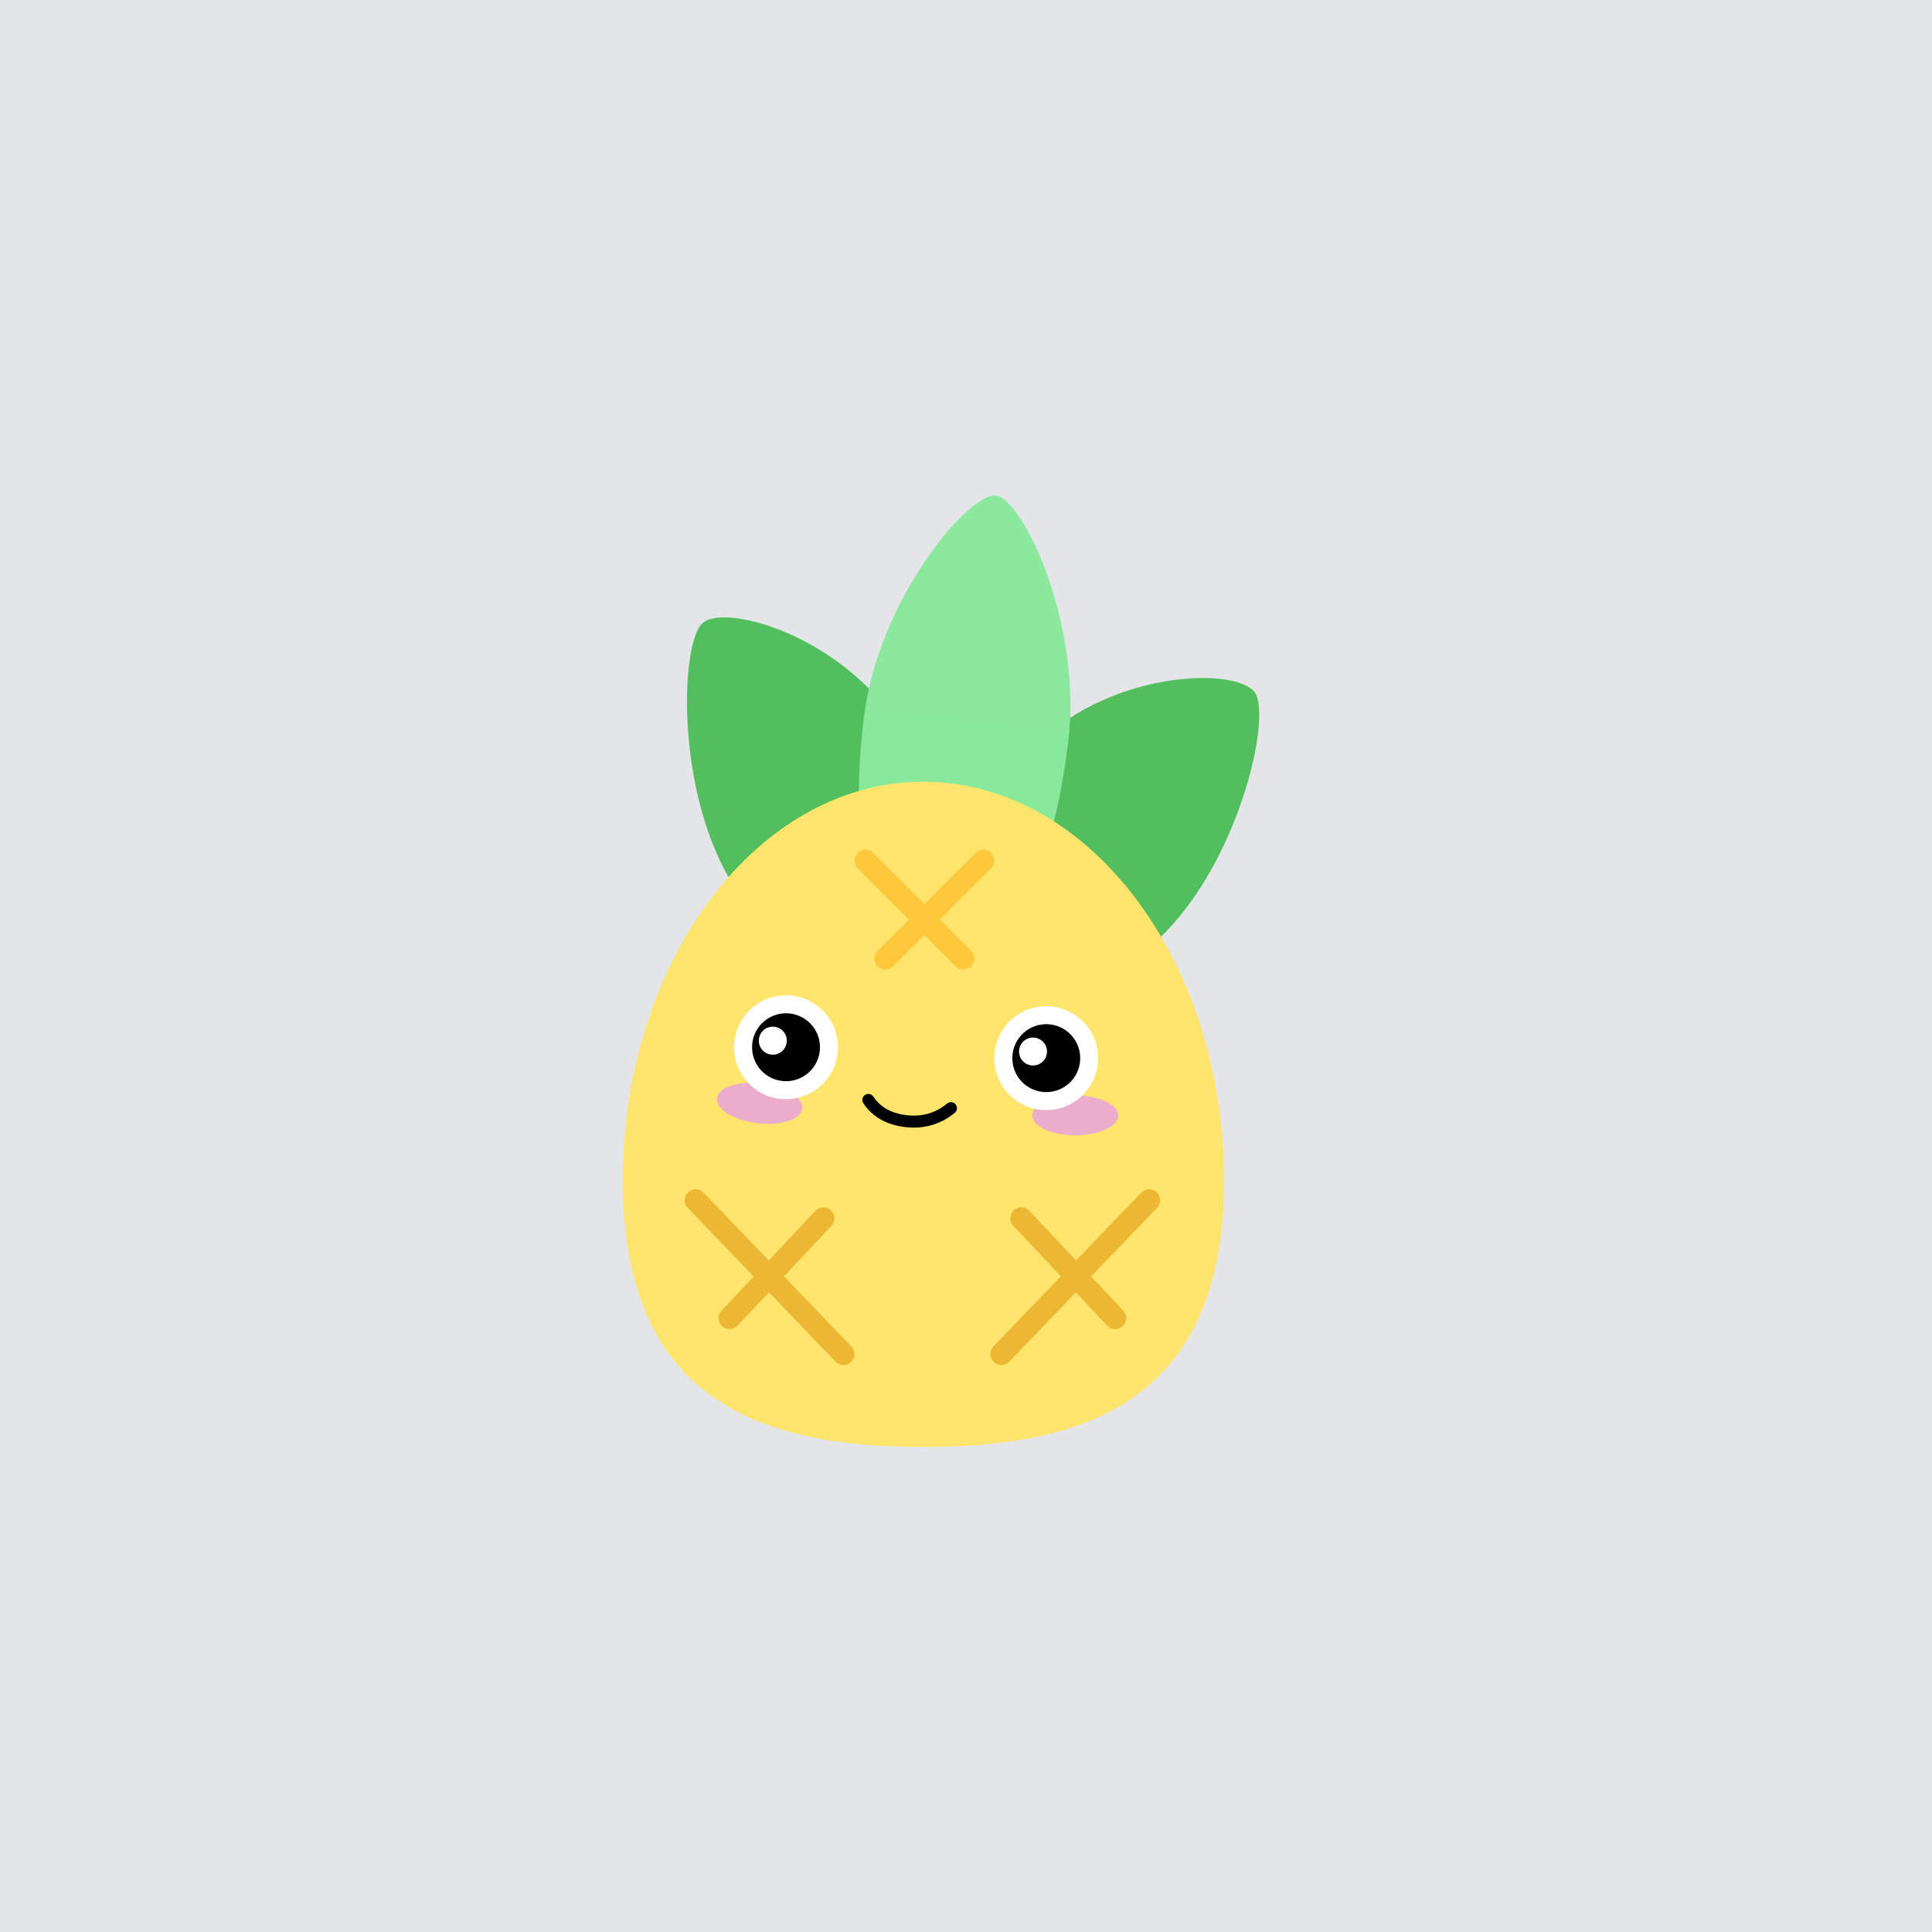 <svg width="64" height="64" viewBox="0 0 64 64" fill="none" xmlns="http://www.w3.org/2000/svg">
<rect width="64" height="64" fill="#E3E5E8"/>
<g clip-path="url(#clip0_1143_169)">
<path d="M30.265 31.696C32.4 29.662 31.749 27.145 29.814 24.095C27.88 21.046 23.986 19.961 23.26 20.653C22.534 21.345 22.373 26.293 24.307 29.343C26.241 32.392 28.129 33.731 30.265 31.696Z" fill="url(#paint0_linear_1143_169)"/>
<path d="M32.111 31.978C33.691 34.469 35.804 33.558 38.418 31.067C41.033 28.576 42.117 23.804 41.58 22.957C41.042 22.11 36.958 22.152 34.344 24.643C31.729 27.134 30.531 29.487 32.111 31.978Z" fill="url(#paint1_linear_1143_169)"/>
<path d="M31.248 30.607C33.871 30.93 34.903 28.506 35.384 24.588C35.865 20.67 33.882 16.529 32.99 16.42C32.098 16.31 29.1 19.84 28.619 23.757C28.138 27.675 28.624 30.285 31.248 30.607Z" fill="url(#paint2_linear_1143_169)"/>
<path d="M30.587 47.933C36.087 47.933 40.548 46.335 40.548 39.089C40.548 31.842 36.087 25.896 30.587 25.896C25.086 25.896 20.629 31.842 20.629 39.089C20.629 46.335 25.086 47.933 30.587 47.933Z" fill="url(#paint3_linear_1143_169)"/>
<path d="M35.618 37.609C36.404 37.609 37.041 37.313 37.041 36.947C37.041 36.582 36.404 36.286 35.618 36.286C34.832 36.286 34.195 36.582 34.195 36.947C34.195 37.313 34.832 37.609 35.618 37.609Z" fill="#EAADCC"/>
<path d="M25.081 37.207C25.861 37.303 26.529 37.087 26.574 36.724C26.618 36.361 26.022 35.989 25.242 35.894C24.462 35.798 23.794 36.014 23.749 36.377C23.705 36.74 24.301 37.111 25.081 37.207Z" fill="#EAADCC"/>
<path d="M28.932 36.33C28.918 36.307 28.899 36.288 28.877 36.273C28.855 36.258 28.831 36.248 28.805 36.243C28.779 36.237 28.752 36.237 28.726 36.242C28.701 36.248 28.676 36.258 28.654 36.273C28.632 36.287 28.613 36.306 28.599 36.328C28.584 36.35 28.574 36.375 28.57 36.401C28.565 36.427 28.565 36.454 28.571 36.48C28.577 36.506 28.587 36.53 28.603 36.552C28.907 37.004 29.376 37.266 29.992 37.337C30.606 37.407 31.154 37.249 31.624 36.867C31.645 36.851 31.662 36.831 31.675 36.808C31.688 36.785 31.697 36.76 31.7 36.733C31.703 36.707 31.701 36.68 31.693 36.655C31.686 36.629 31.673 36.606 31.657 36.585C31.64 36.565 31.619 36.547 31.596 36.535C31.572 36.523 31.547 36.515 31.52 36.513C31.494 36.51 31.467 36.513 31.442 36.521C31.417 36.529 31.393 36.542 31.373 36.559C30.987 36.873 30.546 37 30.037 36.942C29.532 36.884 29.169 36.681 28.932 36.33ZM25.988 33.27C26.175 33.263 26.361 33.293 26.536 33.358C26.711 33.424 26.872 33.523 27.008 33.651C27.145 33.778 27.256 33.931 27.333 34.101C27.411 34.271 27.454 34.455 27.46 34.642C27.467 34.829 27.436 35.015 27.371 35.19C27.306 35.365 27.206 35.525 27.079 35.662C26.951 35.799 26.798 35.909 26.628 35.986C26.458 36.064 26.274 36.107 26.088 36.113C25.901 36.12 25.715 36.09 25.54 36.025C25.364 35.959 25.204 35.86 25.068 35.732C24.931 35.605 24.82 35.452 24.743 35.282C24.666 35.112 24.622 34.928 24.616 34.741C24.609 34.554 24.64 34.368 24.705 34.193C24.77 34.018 24.87 33.858 24.997 33.721C25.125 33.584 25.278 33.474 25.448 33.396C25.618 33.319 25.802 33.276 25.988 33.27Z" fill="black"/>
<path d="M26.063 34.459C26.061 34.398 26.047 34.337 26.022 34.282C25.997 34.226 25.961 34.176 25.917 34.134C25.872 34.093 25.82 34.06 25.763 34.039C25.706 34.017 25.645 34.007 25.584 34.01C25.523 34.012 25.463 34.026 25.407 34.051C25.352 34.077 25.302 34.113 25.26 34.157C25.219 34.202 25.187 34.255 25.166 34.312C25.144 34.369 25.135 34.43 25.137 34.491C25.141 34.614 25.194 34.73 25.284 34.814C25.374 34.897 25.494 34.942 25.616 34.938C25.739 34.934 25.855 34.881 25.939 34.791C26.023 34.701 26.067 34.581 26.063 34.459H26.063Z" fill="white"/>
<path d="M34.608 33.63C34.795 33.623 34.982 33.654 35.157 33.719C35.332 33.785 35.492 33.884 35.629 34.012C35.766 34.139 35.876 34.292 35.953 34.462C36.031 34.632 36.074 34.816 36.08 35.003C36.087 35.189 36.057 35.376 35.991 35.551C35.926 35.726 35.826 35.886 35.699 36.023C35.572 36.159 35.419 36.27 35.248 36.347C35.078 36.425 34.895 36.468 34.708 36.474C34.521 36.481 34.335 36.451 34.16 36.385C33.985 36.32 33.825 36.22 33.688 36.093C33.551 35.965 33.441 35.812 33.363 35.642C33.286 35.472 33.243 35.289 33.236 35.102C33.23 34.915 33.26 34.729 33.325 34.554C33.391 34.379 33.49 34.218 33.618 34.082C33.745 33.945 33.898 33.835 34.068 33.757C34.238 33.68 34.422 33.637 34.608 33.63Z" fill="black"/>
<path d="M25.978 32.972C26.928 32.939 27.724 33.682 27.758 34.631C27.791 35.581 27.048 36.378 26.098 36.411C25.148 36.444 24.352 35.701 24.319 34.751C24.285 33.802 25.028 33.005 25.978 32.972ZM27.162 34.652C27.141 34.031 26.62 33.545 25.999 33.567C25.378 33.589 24.892 34.11 24.914 34.73C24.935 35.352 25.456 35.837 26.077 35.816C26.698 35.794 27.184 35.273 27.162 34.652ZM34.599 33.333C35.548 33.3 36.345 34.043 36.378 34.992C36.412 35.942 35.669 36.739 34.719 36.772C33.769 36.805 32.972 36.062 32.939 35.112C32.906 34.163 33.649 33.366 34.599 33.333ZM35.783 35.013C35.761 34.392 35.241 33.906 34.62 33.928C33.999 33.95 33.513 34.471 33.535 35.092C33.556 35.713 34.077 36.199 34.698 36.177C35.319 36.155 35.805 35.634 35.783 35.013Z" fill="white"/>
<path d="M34.683 34.82C34.681 34.759 34.667 34.699 34.642 34.643C34.617 34.587 34.581 34.537 34.537 34.495C34.492 34.454 34.44 34.421 34.383 34.4C34.326 34.378 34.265 34.368 34.204 34.37C34.143 34.373 34.083 34.387 34.027 34.412C33.972 34.438 33.922 34.474 33.88 34.518C33.839 34.563 33.807 34.616 33.785 34.673C33.764 34.73 33.755 34.791 33.757 34.852C33.762 34.974 33.815 35.09 33.905 35.173C33.995 35.256 34.114 35.301 34.236 35.296C34.359 35.292 34.474 35.24 34.558 35.15C34.642 35.061 34.687 34.942 34.683 34.82Z" fill="white"/>
<path d="M23.307 39.508L25.466 41.754L27.015 40.106C27.081 40.038 27.172 39.998 27.268 39.995C27.363 39.993 27.456 40.028 27.526 40.094C27.596 40.16 27.637 40.25 27.64 40.346C27.644 40.441 27.61 40.534 27.545 40.605L25.971 42.28L28.204 44.603C28.237 44.638 28.263 44.679 28.281 44.723C28.298 44.768 28.307 44.815 28.306 44.863C28.305 44.911 28.294 44.958 28.275 45.002C28.256 45.045 28.229 45.085 28.194 45.118C28.16 45.151 28.119 45.177 28.074 45.195C28.03 45.212 27.982 45.221 27.934 45.22C27.887 45.219 27.84 45.208 27.796 45.189C27.752 45.17 27.712 45.142 27.679 45.108L25.472 42.811L24.435 43.914C24.402 43.949 24.363 43.977 24.319 43.996C24.276 44.016 24.229 44.027 24.181 44.028C24.133 44.03 24.086 44.022 24.041 44.005C23.996 43.988 23.955 43.962 23.92 43.93C23.886 43.897 23.858 43.858 23.838 43.814C23.818 43.77 23.807 43.724 23.806 43.676C23.804 43.628 23.812 43.58 23.829 43.536C23.846 43.491 23.872 43.45 23.904 43.415L24.967 42.285L22.782 40.012C22.749 39.978 22.723 39.937 22.706 39.893C22.688 39.848 22.68 39.801 22.681 39.753C22.682 39.705 22.692 39.658 22.711 39.614C22.73 39.57 22.758 39.531 22.793 39.498C22.827 39.464 22.868 39.438 22.912 39.421C22.957 39.404 23.004 39.395 23.052 39.396C23.1 39.397 23.147 39.407 23.191 39.426C23.235 39.446 23.274 39.473 23.307 39.508ZM37.804 39.508C37.871 39.438 37.963 39.398 38.06 39.396C38.107 39.395 38.155 39.404 38.2 39.421C38.244 39.438 38.285 39.465 38.319 39.498C38.353 39.531 38.381 39.57 38.4 39.614C38.419 39.658 38.43 39.705 38.431 39.753C38.432 39.801 38.423 39.848 38.406 39.893C38.388 39.937 38.362 39.978 38.329 40.012L36.145 42.285L37.207 43.415C37.271 43.483 37.307 43.574 37.306 43.667C37.305 43.761 37.268 43.851 37.203 43.918L37.191 43.93C37.156 43.962 37.115 43.988 37.071 44.005C37.026 44.022 36.978 44.03 36.931 44.028C36.883 44.027 36.836 44.016 36.792 43.996C36.749 43.977 36.709 43.949 36.677 43.914L35.64 42.811L33.432 45.108C33.367 45.175 33.279 45.215 33.185 45.219C33.092 45.223 33 45.191 32.93 45.129L32.917 45.118C32.883 45.085 32.855 45.045 32.836 45.002C32.817 44.958 32.807 44.911 32.806 44.863C32.805 44.815 32.813 44.768 32.831 44.723C32.848 44.678 32.874 44.638 32.907 44.603L35.141 42.28L33.566 40.605C33.502 40.537 33.467 40.446 33.468 40.353C33.468 40.259 33.505 40.169 33.57 40.102L33.582 40.09C33.653 40.024 33.746 39.989 33.843 39.992C33.939 39.995 34.031 40.036 34.097 40.106L35.645 41.754L37.804 39.508Z" fill="#ECB732"/>
<path d="M32.831 28.253C32.9 28.321 32.938 28.413 32.938 28.51C32.938 28.607 32.9 28.699 32.831 28.767L31.137 30.462L32.17 31.495C32.236 31.561 32.274 31.651 32.276 31.744C32.278 31.838 32.244 31.929 32.181 31.998L32.17 32.01C32.101 32.078 32.009 32.117 31.912 32.117C31.816 32.117 31.723 32.078 31.655 32.01L30.622 30.977L29.589 32.01C29.555 32.044 29.515 32.071 29.471 32.089C29.427 32.108 29.379 32.117 29.331 32.117C29.283 32.117 29.236 32.108 29.192 32.09C29.148 32.071 29.107 32.044 29.073 32.011C29.04 31.977 29.013 31.937 28.994 31.892C28.976 31.848 28.967 31.801 28.967 31.753C28.967 31.705 28.976 31.657 28.995 31.613C29.013 31.569 29.04 31.529 29.074 31.495L30.107 30.462L28.412 28.767C28.346 28.701 28.308 28.612 28.306 28.518C28.304 28.425 28.338 28.334 28.401 28.265L28.412 28.253C28.481 28.184 28.573 28.146 28.67 28.146C28.766 28.146 28.859 28.184 28.927 28.253L30.622 29.947L32.317 28.253C32.35 28.219 32.391 28.192 32.435 28.174C32.479 28.155 32.526 28.146 32.574 28.146C32.622 28.146 32.669 28.155 32.713 28.174C32.758 28.192 32.798 28.219 32.831 28.253Z" fill="#FFC73B"/>
</g>
<defs>
<linearGradient id="paint0_linear_1143_169" x1="355.074" y1="-238.592" x2="464.804" y2="293.906" gradientUnits="userSpaceOnUse">
<stop stop-color="#52CE63"/>
<stop offset="1" stop-color="#51A256"/>
</linearGradient>
<linearGradient id="paint1_linear_1143_169" x1="301.911" y1="356.162" x2="-230.651" y2="465.758" gradientUnits="userSpaceOnUse">
<stop stop-color="#52CE63"/>
<stop offset="1" stop-color="#51A256"/>
</linearGradient>
<linearGradient id="paint2_linear_1143_169" x1="367.841" y1="57.534" x2="265.39" y2="891.926" gradientUnits="userSpaceOnUse">
<stop stop-color="#8AE99C"/>
<stop offset="1" stop-color="#52CE63"/>
</linearGradient>
<linearGradient id="paint3_linear_1143_169" x1="1044.04" y1="410.946" x2="878.68" y2="2226.85" gradientUnits="userSpaceOnUse">
<stop stop-color="#FFE56C"/>
<stop offset="1" stop-color="#FFC63A"/>
</linearGradient>
<clipPath id="clip0_1143_169">
<rect width="24.749" height="32" fill="white" transform="translate(19.625 16)"/>
</clipPath>
</defs>
</svg>
